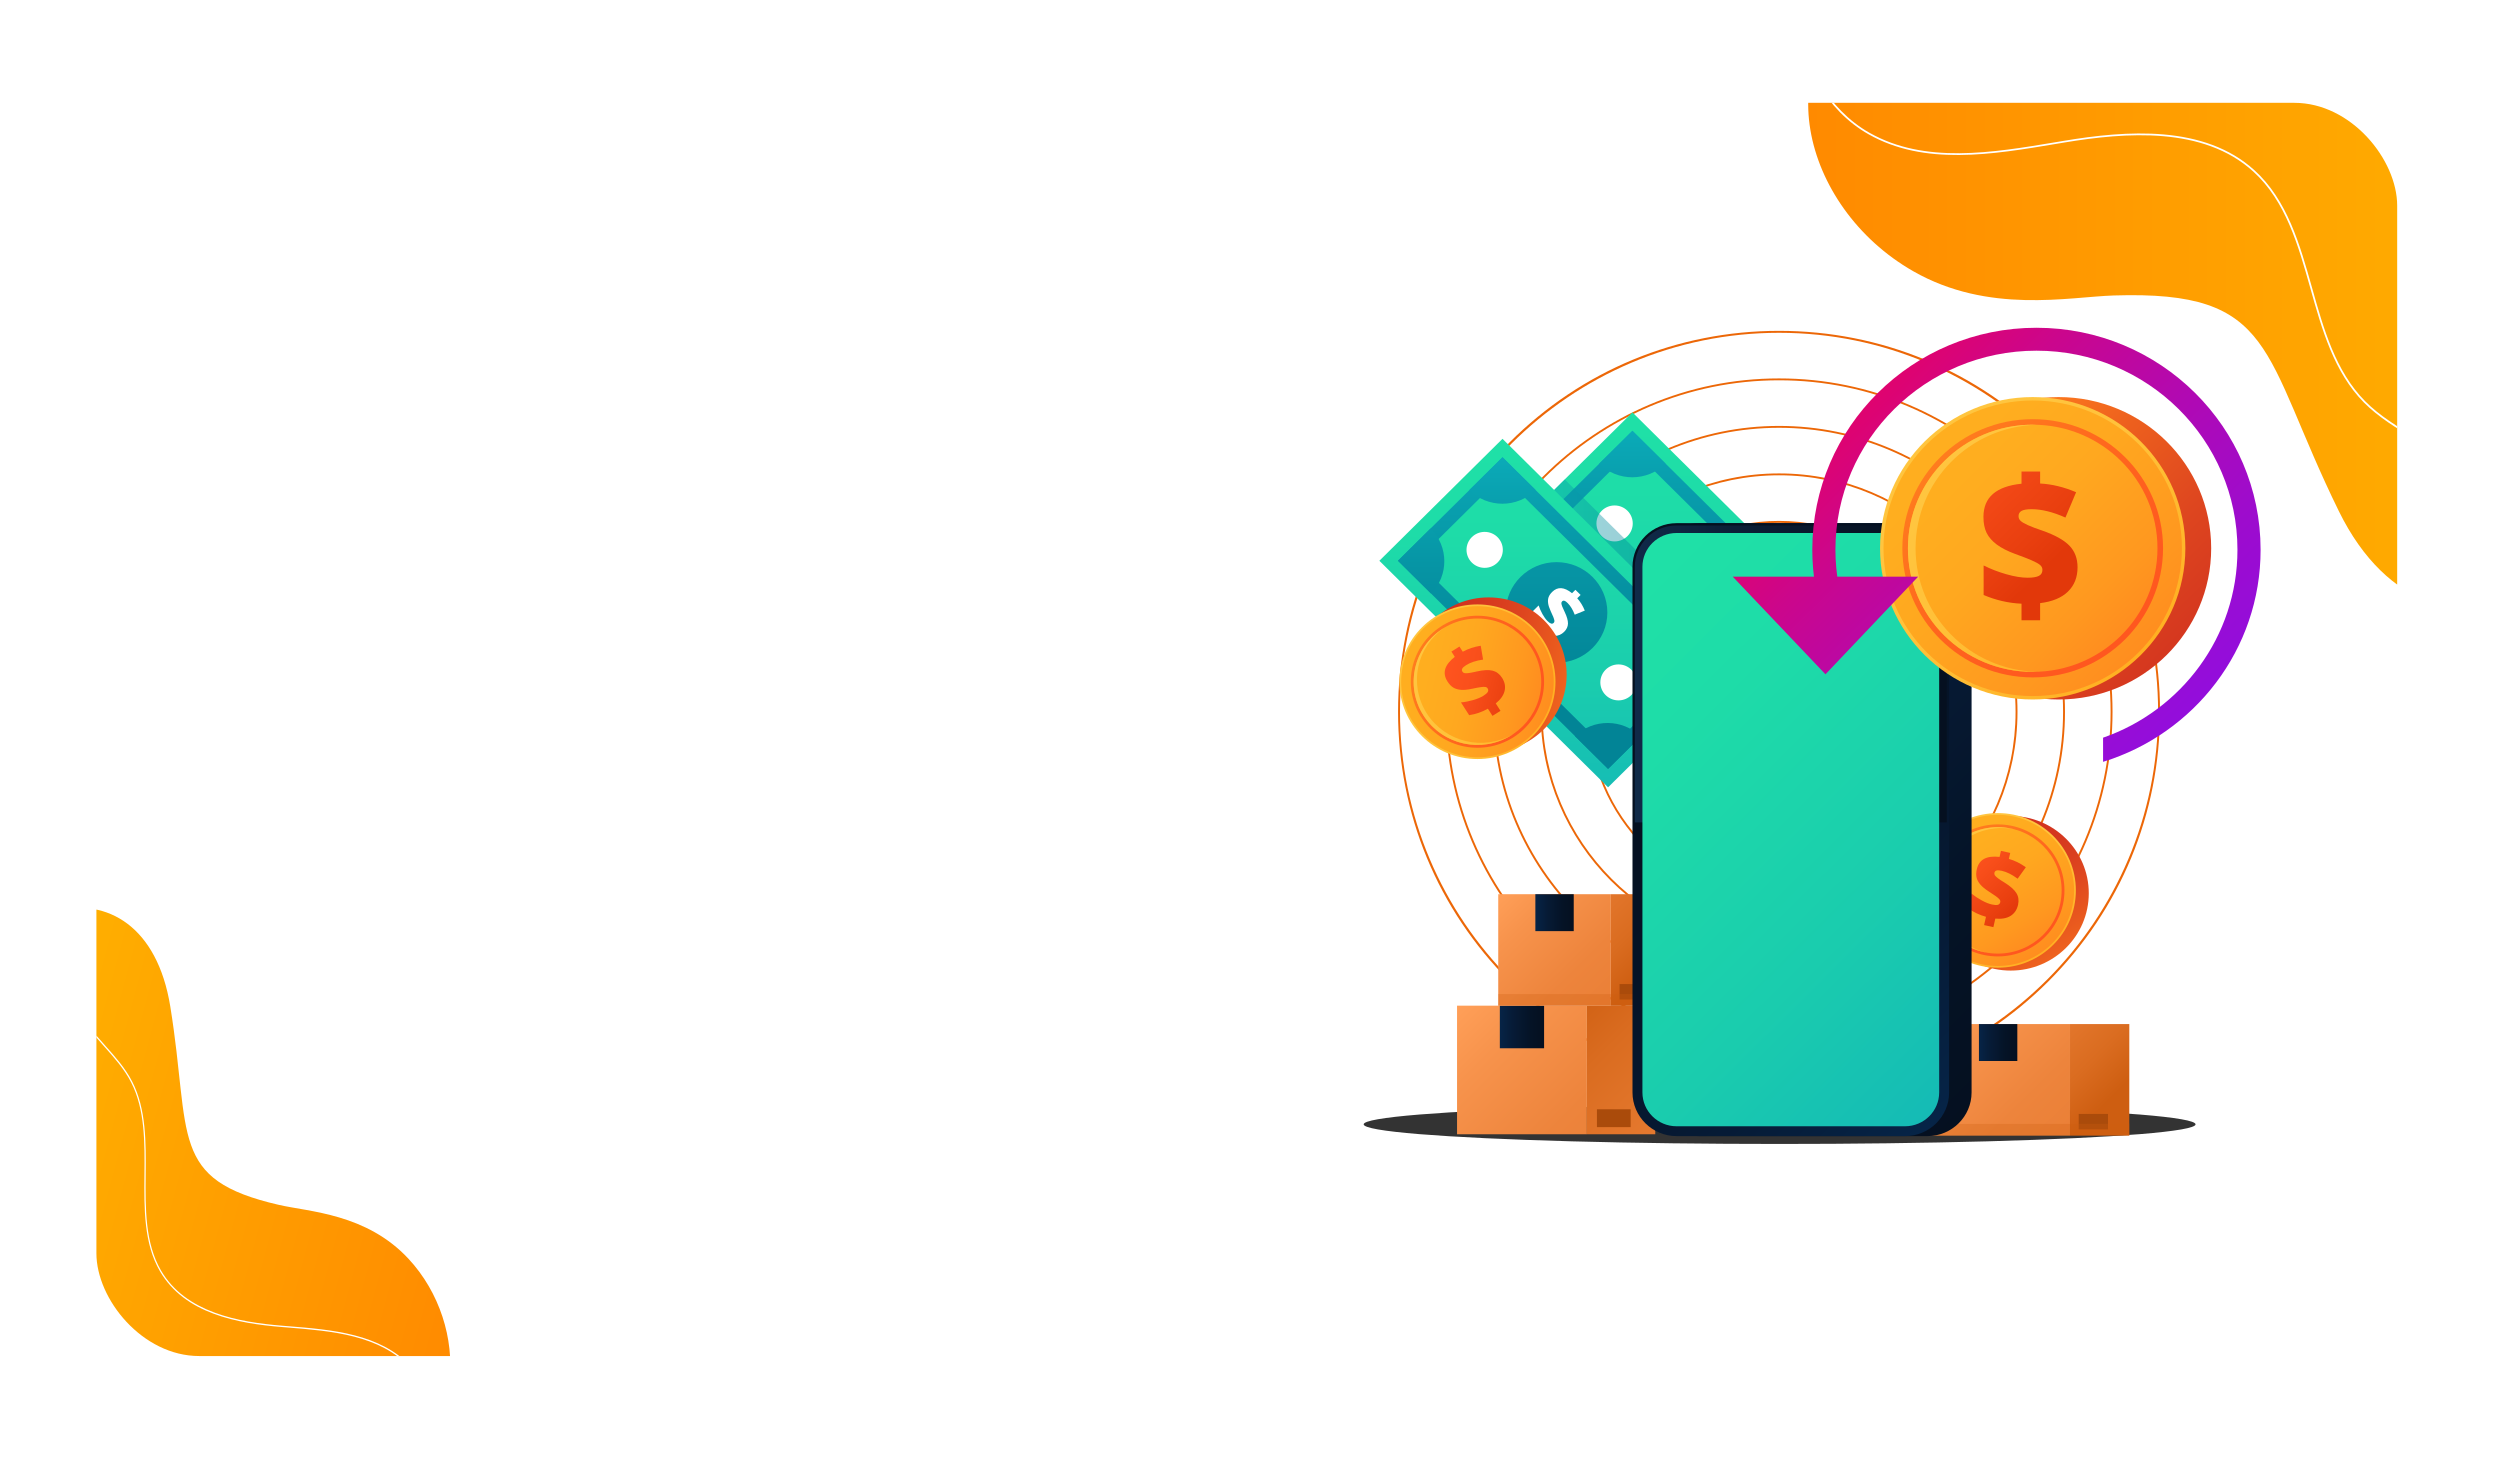 <svg width="389" height="227" viewBox="0 0 389 227" fill="none" xmlns="http://www.w3.org/2000/svg">
    <g filter="url(#filter0_d_761_9123)">
        <g clip-path="url(#clip0_761_9123)">
            <rect x="15" y="12" width="358" height="195" rx="16" fill="white" />
            <path
                d="M363.934 75.553C378.907 106.042 414.184 87.331 411.451 51.743C410.317 36.969 406.283 26.089 416.098 13.342C418.535 10.18 420.643 6.775 422.907 3.484C427.091 -2.599 427.129 -13.71 420.659 -21.762C411.29 -33.416 399.495 -43.027 387.26 -51.638C371.26 -62.895 352.436 -66.197 341.787 -49.073C335.575 -39.085 334.591 -28.969 323.043 -25.779C316.288 -23.913 311.647 -22.493 306.952 -16.491C298.551 -5.745 299.175 -9.72 291.936 -5.632C274.542 4.194 280.093 28.138 297.696 38.201C309.426 44.902 321.866 42.202 328.895 41.976C354.302 41.153 351.785 50.813 363.934 75.553Z"
                fill="url(#paint0_linear_761_9123)" />
            <path
                d="M424.429 113.733C424.348 113.733 424.268 113.733 424.182 113.733C417.556 113.679 410.741 111.447 404.992 107.457C399.243 103.46 394.779 97.856 392.412 91.666C391.525 89.343 390.869 86.863 390.234 84.47C388.959 79.672 387.647 74.708 384.431 70.911C382.064 68.115 378.838 66.178 375.718 64.307C372.954 62.65 370.098 60.934 367.812 58.617C363.171 53.916 361.299 47.279 359.492 40.858C357.615 34.194 355.673 27.299 350.612 22.695C342.852 15.639 330.799 16.58 321.166 18.183L320.042 18.371C309.92 20.07 299.454 21.824 290.752 16.897C284.239 13.213 279.92 5.71 280.001 -1.771C280.082 -9.252 284.562 -16.658 291.15 -20.207L291.279 -19.971C284.777 -16.47 280.351 -9.155 280.275 -1.771C280.195 5.614 284.465 13.025 290.892 16.661C299.513 21.539 309.931 19.791 320.005 18.102L321.129 17.914C330.82 16.295 342.954 15.354 350.795 22.491C355.915 27.143 357.868 34.075 359.755 40.777C361.552 47.166 363.413 53.771 368.006 58.417C370.27 60.709 373.11 62.414 375.858 64.065C378.994 65.947 382.242 67.899 384.635 70.728C387.889 74.568 389.212 79.565 390.492 84.389C391.127 86.777 391.783 89.251 392.66 91.558C397.538 104.337 410.499 113.346 424.176 113.459C430.835 113.518 436.541 111.318 439.849 107.435L440.053 107.607C436.745 111.512 431.055 113.733 424.429 113.733Z"
                fill="white" />
            <path
                d="M26.497 152.61C22.448 127.604 -4.851 134.969 -10.001 161.51C-12.139 172.529 -11.571 181.217 -20.645 188.786C-22.898 190.663 -24.977 192.777 -27.14 194.78C-31.135 198.482 -33.34 206.609 -30.585 213.663C-26.596 223.876 -20.581 233.028 -14.074 241.527C-5.565 252.639 6.396 258.435 16.887 247.811C23.007 241.615 25.651 234.386 34.011 234.124C38.901 233.97 42.289 233.764 46.611 230.213C54.346 223.855 53.148 226.652 58.799 224.959C72.376 220.888 73.355 202.365 63.538 191.84C56.995 184.829 48.133 184.573 43.381 183.476C26.201 179.519 29.782 172.9 26.497 152.61Z"
                fill="url(#paint1_linear_761_9123)" />
            <path
                d="M-6.535 113.804C-6.481 113.819 -6.427 113.833 -6.369 113.848C-1.941 115.077 2.185 117.934 5.253 121.887C8.321 125.844 10.211 130.747 10.582 135.703C10.721 137.563 10.674 139.496 10.63 141.362C10.543 145.102 10.448 148.972 11.857 152.328C12.894 154.8 14.676 156.797 16.398 158.727C17.925 160.435 19.501 162.204 20.578 164.311C22.764 168.585 22.716 173.779 22.667 178.804C22.617 184.019 22.566 189.414 25.052 193.693C28.867 200.251 37.124 201.725 43.891 202.28L44.681 202.344C51.794 202.917 59.148 203.512 64.01 208.68C67.65 212.546 69.071 218.813 67.55 224.275C66.029 229.736 61.575 234.353 56.466 235.769L56.426 235.573C61.468 234.177 65.868 229.617 67.366 224.225C68.869 218.834 67.462 212.643 63.87 208.828C59.052 203.71 51.731 203.12 44.653 202.548L43.863 202.484C37.054 201.93 28.742 200.441 24.89 193.809C22.373 189.485 22.425 184.06 22.475 178.816C22.525 173.816 22.574 168.648 20.409 164.422C19.341 162.338 17.774 160.581 16.257 158.879C14.526 156.938 12.733 154.926 11.685 152.426C10.258 149.031 10.352 145.136 10.441 141.375C10.484 139.513 10.53 137.584 10.395 135.738C9.634 125.508 2.72 116.588 -6.419 114.05C-10.867 112.812 -15.121 113.398 -18.098 115.647L-18.201 115.484C-15.22 113.22 -10.973 112.615 -6.535 113.804Z"
                fill="white" />

            <g filter="url(#filter2_f_761_9123)">
                <ellipse cx="64.721" cy="3.053" rx="64.721" ry="3.053"
                    transform="matrix(1 0 0 -1 212.187 174)" fill="black" fill-opacity="0.8" />
            </g>
            <path
                d="M276.819 166.041C260.971 166.041 246.082 159.879 234.891 148.688C223.7 137.497 217.538 122.608 217.538 106.76C217.538 90.912 223.7 76.022 234.891 64.831C246.082 53.641 260.971 47.479 276.819 47.479C292.667 47.479 307.556 53.641 318.747 64.831C329.938 76.022 336.1 90.912 336.1 106.76C336.1 122.608 329.938 137.497 318.747 148.688C307.556 159.879 292.667 166.041 276.819 166.041ZM276.819 47.784C244.295 47.784 217.838 74.242 217.838 106.766C217.838 139.289 244.295 165.747 276.819 165.747C309.343 165.747 335.8 139.289 335.8 106.766C335.8 74.242 309.343 47.784 276.819 47.784Z"
                fill="#EC6707" />
            <path
                d="M276.819 158.65C248.209 158.65 224.934 135.375 224.934 106.766C224.934 78.156 248.209 54.881 276.819 54.881C305.428 54.881 328.709 78.156 328.709 106.766C328.709 135.375 305.434 158.65 276.819 158.65ZM276.819 55.175C248.371 55.175 225.234 78.318 225.234 106.76C225.234 135.201 248.377 158.344 276.819 158.344C305.261 158.344 328.41 135.201 328.41 106.76C328.41 78.318 305.267 55.175 276.819 55.175Z"
                fill="#EC6707" />
            <path
                d="M276.819 151.259C252.285 151.259 232.325 131.299 232.325 106.766C232.325 82.232 252.285 62.272 276.819 62.272C301.353 62.272 321.313 82.232 321.313 106.766C321.319 131.299 301.359 151.259 276.819 151.259ZM276.819 62.566C252.447 62.566 232.625 82.394 232.625 106.76C232.625 131.131 252.453 150.954 276.819 150.954C301.185 150.954 321.013 131.125 321.013 106.76C321.019 82.394 301.191 62.566 276.819 62.566Z"
                fill="#EC6707" />
            <path
                d="M276.819 143.869C256.361 143.869 239.716 127.223 239.716 106.766C239.716 86.308 256.361 69.663 276.819 69.663C297.276 69.663 313.922 86.308 313.922 106.766C313.922 127.223 297.282 143.869 276.819 143.869ZM276.819 69.956C256.523 69.956 240.015 86.47 240.015 106.76C240.015 127.056 256.529 143.563 276.819 143.563C297.114 143.563 313.622 127.05 313.622 106.76C313.628 86.47 297.114 69.956 276.819 69.956Z"
                fill="#EC6707" />
            <path
                d="M276.819 136.478C260.438 136.478 247.107 123.147 247.107 106.766C247.107 90.384 260.438 77.053 276.819 77.053C293.201 77.053 306.532 90.384 306.532 106.766C306.538 123.147 293.207 136.478 276.819 136.478ZM276.819 77.353C260.599 77.353 247.406 90.546 247.406 106.766C247.406 122.986 260.599 136.178 276.819 136.178C293.039 136.178 306.232 122.986 306.232 106.766C306.238 90.546 293.039 77.353 276.819 77.353Z"
                fill="#EC6707" />
            <g clip-path="url(#clip1_761_9123)">
                <path d="M322.09 155.345H299.746V172.701H322.09V155.345Z"
                    fill="url(#paint2_linear_761_9123)" />
                <path d="M313.895 155.345H307.923V161.091H313.895V155.345Z"
                    fill="url(#paint3_linear_761_9123)" />
                <path d="M322.093 172.701H331.32V155.345H322.093V172.701Z"
                    fill="url(#paint4_linear_761_9123)" />
                <path d="M328.003 169.327H323.447V171.739H328.003V169.327Z" fill="#AA4B0B" />
                <path opacity="0.28"
                    d="M328.003 170.888H323.447H322.093H299.746V172.701H322.093H331.32V170.888H328.003Z"
                    fill="#CC5D11" />
                <path d="M246.919 152.482H226.716V172.494H246.919V152.482Z"
                    fill="url(#paint5_linear_761_9123)" />
                <path d="M240.26 152.482H233.375V159.109H240.26V152.482Z"
                    fill="url(#paint6_linear_761_9123)" />
                <path d="M246.919 172.494H257.559V152.482H246.919V172.494Z"
                    fill="url(#paint7_linear_761_9123)" />
                <path d="M253.732 168.602H248.482V171.38H253.732V168.602Z" fill="#AA4B0B" />
                <path d="M250.647 135.136H233.125V152.492H250.647V135.136Z"
                    fill="url(#paint8_linear_761_9123)" />
                <path d="M244.873 135.136H238.902V140.882H244.873V135.136Z"
                    fill="url(#paint9_linear_761_9123)" />
                <path d="M250.647 152.492H259.877V135.136H250.647V152.492Z"
                    fill="url(#paint10_linear_761_9123)" />
                <path d="M256.56 149.118H252.004V151.53H256.56V149.118Z" fill="#AA4B0B" />
                <path opacity="0.28"
                    d="M256.557 150.68H252.004H250.647H233.125V152.492H250.647H259.878V150.68H256.557Z"
                    fill="#CC5D11" />
                <path
                    d="M289.592 95.416L270.429 114.395L234.842 79.144L254.005 60.165L289.592 95.416Z"
                    fill="url(#paint11_linear_761_9123)" />
                <path
                    d="M254.005 63.032L237.739 79.144L270.432 111.529L286.698 95.416L254.005 63.032ZM270.429 108.663L240.632 79.148L254.005 65.901L283.801 95.416L270.429 108.663Z"
                    fill="url(#paint12_linear_761_9123)" />
                <path
                    d="M259.159 68.141L259.149 68.151C256.303 70.969 251.683 70.973 248.834 68.154L254.002 63.035L259.159 68.141Z"
                    fill="url(#paint13_linear_761_9123)" />
                <path
                    d="M286.695 95.416L281.527 100.535C278.681 97.713 278.685 93.14 281.53 90.321L281.541 90.311L286.695 95.416Z"
                    fill="url(#paint14_linear_761_9123)" />
                <path
                    d="M242.893 84.25L237.739 79.144L242.818 74.113C245.636 76.912 245.663 81.424 242.893 84.25Z"
                    fill="url(#paint15_linear_761_9123)" />
                <path
                    d="M275.507 106.498L270.429 111.529L265.274 106.424C268.13 103.679 272.686 103.707 275.507 106.498Z"
                    fill="url(#paint16_linear_761_9123)" />
                <path
                    d="M251.231 80.245C252.792 80.245 254.056 78.993 254.056 77.447C254.056 75.901 252.792 74.649 251.231 74.649C249.671 74.649 248.406 75.901 248.406 77.447C248.406 78.993 249.671 80.245 251.231 80.245Z"
                    fill="white" />
                <path
                    d="M272.05 100.867C273.61 100.867 274.875 99.615 274.875 98.069C274.875 96.523 273.61 95.271 272.05 95.271C270.489 95.271 269.225 96.523 269.225 98.069C269.225 99.615 270.489 100.867 272.05 100.867Z"
                    fill="white" />
                <path
                    d="M262.408 95.02C266.775 95.02 270.316 91.513 270.316 87.187C270.316 82.861 266.775 79.354 262.408 79.354C258.041 79.354 254.501 82.861 254.501 87.187C254.501 91.513 258.041 95.02 262.408 95.02Z"
                    fill="url(#paint17_linear_761_9123)" />
                <path
                    d="M259.597 89.366C259.057 88.779 258.636 88.112 258.338 87.367L259.624 86.093C259.771 86.54 259.97 86.991 260.22 87.441C260.469 87.892 260.729 88.248 260.992 88.512C261.211 88.729 261.399 88.864 261.557 88.912C261.711 88.959 261.851 88.925 261.974 88.8C262.06 88.715 262.094 88.607 262.08 88.475C262.066 88.342 262.008 88.156 261.912 87.909C261.817 87.665 261.673 87.343 261.488 86.95C261.28 86.503 261.153 86.106 261.102 85.757C261.051 85.409 261.075 85.093 261.17 84.819C261.266 84.541 261.454 84.267 261.731 83.989C262.159 83.566 262.627 83.372 263.14 83.406C263.653 83.44 264.214 83.701 264.82 84.189L265.35 83.664L266.153 84.46L265.63 84.978C266.116 85.517 266.509 86.157 266.807 86.896L265.24 87.533C264.943 86.757 264.577 86.154 264.142 85.724C263.934 85.517 263.766 85.398 263.629 85.365C263.496 85.331 263.38 85.365 263.281 85.459C263.195 85.544 263.154 85.642 263.161 85.757C263.168 85.873 263.209 86.039 263.291 86.255C263.373 86.472 263.503 86.757 263.677 87.109C264.026 87.834 264.197 88.434 264.19 88.908C264.183 89.382 263.985 89.813 263.602 90.192C263.168 90.623 262.679 90.836 262.131 90.829C261.584 90.826 261.016 90.592 260.421 90.135L259.672 90.877L258.869 90.08L259.597 89.366Z"
                    fill="white" />
                <path opacity="0.4"
                    d="M271.024 97.896L262.398 106.441L234.846 79.144L243.471 70.603L271.024 97.896Z"
                    fill="url(#paint18_linear_761_9123)" />
                <path
                    d="M269.375 99.529L250.216 118.508L214.629 83.257L233.789 64.278L269.375 99.529Z"
                    fill="url(#paint19_linear_761_9123)" />
                <path
                    d="M233.789 67.148L217.523 83.257L250.212 115.639L266.478 99.526L233.789 67.148ZM250.216 112.776L220.42 83.261L233.792 70.014L263.588 99.529L250.216 112.776Z"
                    fill="url(#paint20_linear_761_9123)" />
                <path
                    d="M238.946 72.253L238.936 72.263C236.091 75.082 231.47 75.086 228.621 72.267L233.789 67.148L238.946 72.253Z"
                    fill="url(#paint21_linear_761_9123)" />
                <path
                    d="M266.482 99.529L261.314 104.648C258.468 101.826 258.472 97.253 261.317 94.434L261.328 94.424L266.482 99.529Z"
                    fill="url(#paint22_linear_761_9123)" />
                <path
                    d="M222.677 88.366L217.523 83.257L222.602 78.226C225.423 81.025 225.447 85.537 222.677 88.366Z"
                    fill="url(#paint23_linear_761_9123)" />
                <path
                    d="M255.295 110.611L250.216 115.642L245.062 110.537C247.917 107.792 252.473 107.819 255.295 110.611Z"
                    fill="url(#paint24_linear_761_9123)" />
                <path
                    d="M231.015 84.358C232.575 84.358 233.84 83.105 233.84 81.56C233.84 80.014 232.575 78.761 231.015 78.761C229.455 78.761 228.19 80.014 228.19 81.56C228.19 83.105 229.455 84.358 231.015 84.358Z"
                    fill="white" />
                <path
                    d="M251.837 104.98C253.397 104.98 254.662 103.727 254.662 102.182C254.662 100.636 253.397 99.383 251.837 99.383C250.277 99.383 249.012 100.636 249.012 102.182C249.012 103.727 250.277 104.98 251.837 104.98Z"
                    fill="white" />
                <path
                    d="M242.195 99.133C246.563 99.133 250.103 95.626 250.103 91.3C250.103 86.974 246.563 83.467 242.195 83.467C237.828 83.467 234.288 86.974 234.288 91.3C234.288 95.626 237.828 99.133 242.195 99.133Z"
                    fill="url(#paint25_linear_761_9123)" />
                <path
                    d="M239.384 93.478C238.844 92.892 238.423 92.225 238.126 91.48L239.411 90.206C239.559 90.653 239.757 91.104 240.007 91.554C240.256 92.005 240.516 92.361 240.78 92.625C240.998 92.841 241.187 92.977 241.344 93.025C241.498 93.072 241.638 93.038 241.761 92.913C241.847 92.828 241.881 92.72 241.867 92.588C241.853 92.455 241.795 92.269 241.7 92.022C241.604 91.774 241.46 91.456 241.275 91.063C241.067 90.616 240.94 90.219 240.889 89.87C240.838 89.521 240.862 89.206 240.957 88.932C241.053 88.654 241.241 88.38 241.518 88.102C241.946 87.678 242.414 87.485 242.927 87.519C243.44 87.553 244.001 87.814 244.607 88.302L245.137 87.777L245.941 88.573L245.417 89.091C245.903 89.63 246.296 90.27 246.594 91.009L245.027 91.646C244.73 90.87 244.364 90.267 243.929 89.837C243.721 89.63 243.553 89.511 243.416 89.477C243.283 89.444 243.167 89.477 243.068 89.572C242.982 89.657 242.941 89.755 242.948 89.87C242.955 89.986 242.996 90.152 243.078 90.368C243.16 90.585 243.29 90.87 243.464 91.222C243.813 91.947 243.984 92.547 243.977 93.021C243.967 93.495 243.772 93.926 243.389 94.305C242.955 94.735 242.466 94.949 241.918 94.942C241.371 94.939 240.803 94.705 240.208 94.248L239.459 94.99L238.656 94.193L239.384 93.478Z"
                    fill="white" />
                <path
                    d="M312.869 147.024C319.576 147.024 325.014 141.638 325.014 134.994C325.014 128.35 319.576 122.963 312.869 122.963C306.161 122.963 300.724 128.35 300.724 134.994C300.724 141.638 306.161 147.024 312.869 147.024Z"
                    fill="url(#paint26_linear_761_9123)" />
                <path
                    d="M310.861 146.577C317.569 146.577 323.006 141.191 323.006 134.547C323.006 127.902 317.569 122.516 310.861 122.516C304.154 122.516 298.716 127.902 298.716 134.547C298.716 141.191 304.154 146.577 310.861 146.577Z"
                    fill="url(#paint27_linear_761_9123)" />
                <path
                    d="M310.861 146.306C317.418 146.306 322.732 141.041 322.732 134.546C322.732 128.052 317.418 122.787 310.861 122.787C304.305 122.787 298.99 128.052 298.99 134.546C298.99 141.041 304.305 146.306 310.861 146.306Z"
                    fill="url(#paint28_linear_761_9123)" />
                <path
                    d="M310.861 144.819C316.588 144.819 321.231 140.22 321.231 134.547C321.231 128.873 316.588 124.274 310.861 124.274C305.134 124.274 300.491 128.873 300.491 134.547C300.491 140.22 305.134 144.819 310.861 144.819Z"
                    fill="url(#paint29_linear_761_9123)" />
                <path
                    d="M310.861 144.382C316.345 144.382 320.79 139.978 320.79 134.547C320.79 129.115 316.345 124.711 310.861 124.711C305.378 124.711 300.933 129.115 300.933 134.547C300.933 139.978 305.378 144.382 310.861 144.382Z"
                    fill="url(#paint30_linear_761_9123)" />
                <path
                    d="M301.771 132.521C302.951 127.32 308.091 124.017 313.337 125.023C313.238 124.999 313.142 124.976 313.043 124.952C307.694 123.759 302.383 127.09 301.179 132.388C299.975 137.687 303.337 142.948 308.686 144.141C308.785 144.165 308.884 144.182 308.984 144.202C303.806 142.884 300.587 137.721 301.771 132.521Z"
                    fill="url(#paint31_linear_761_9123)" />
                <path
                    d="M309.018 138.653C308.009 138.382 307.082 137.934 306.23 137.321L306.75 135.028C307.229 135.421 307.763 135.776 308.351 136.098C308.943 136.42 309.476 136.637 309.955 136.742C310.348 136.83 310.649 136.847 310.854 136.793C311.06 136.738 311.186 136.603 311.237 136.383C311.272 136.23 311.234 136.088 311.128 135.952C311.019 135.817 310.827 135.648 310.547 135.444C310.266 135.241 309.887 134.987 309.404 134.682C308.864 134.333 308.443 133.984 308.142 133.635C307.841 133.286 307.646 132.924 307.557 132.554C307.468 132.185 307.479 131.751 307.592 131.253C307.763 130.495 308.146 129.956 308.734 129.637C309.322 129.319 310.123 129.221 311.131 129.336L311.347 128.391L312.79 128.713L312.578 129.644C313.491 129.902 314.37 130.335 315.218 130.945L313.943 132.727C313.071 132.077 312.243 131.667 311.463 131.494C311.09 131.413 310.82 131.399 310.649 131.453C310.478 131.511 310.372 131.626 310.331 131.799C310.297 131.951 310.324 132.087 310.41 132.212C310.495 132.334 310.659 132.487 310.902 132.67C311.145 132.853 311.487 133.076 311.928 133.344C312.821 133.899 313.43 134.445 313.755 134.973C314.08 135.502 314.162 136.112 314.008 136.796C313.833 137.568 313.443 138.141 312.838 138.517C312.233 138.89 311.443 139.029 310.471 138.934L310.17 140.265L308.727 139.943L309.018 138.653Z"
                    fill="url(#paint32_linear_761_9123)" />
                <path
                    d="M264.372 172.779C260.589 172.779 257.511 169.73 257.511 165.983V84.199C257.511 80.452 260.589 77.403 264.372 77.403H299.917C303.7 77.403 306.778 80.452 306.778 84.199V165.983C306.778 169.73 303.7 172.779 299.917 172.779H264.372Z"
                    fill="url(#paint33_linear_761_9123)" />
                <path
                    d="M260.876 172.779C257.094 172.779 254.015 169.73 254.015 165.983V84.199C254.015 80.452 257.094 77.403 260.876 77.403H296.422C300.204 77.403 303.282 80.452 303.282 84.199V165.983C303.282 169.73 300.204 172.779 296.422 172.779H260.876Z"
                    fill="url(#paint34_linear_761_9123)" />
                <path
                    d="M302.92 123.963V84.199C302.92 80.649 300.006 77.762 296.422 77.762H260.876C257.292 77.762 254.378 80.649 254.378 84.199V123.963H302.92Z"
                    fill="url(#paint35_linear_761_9123)" />
                <path
                    d="M260.876 171.248C257.945 171.248 255.561 168.886 255.561 165.983V84.199C255.561 81.296 257.945 78.934 260.876 78.934H296.421C299.353 78.934 301.736 81.296 301.736 84.199V165.983C301.736 168.886 299.353 171.248 296.421 171.248H260.876Z"
                    fill="url(#paint36_linear_761_9123)" />
                <path
                    d="M320.308 104.841C333.426 104.841 344.06 94.307 344.06 81.312C344.06 68.318 333.426 57.784 320.308 57.784C307.189 57.784 296.555 68.318 296.555 81.312C296.555 94.307 307.189 104.841 320.308 104.841Z"
                    fill="url(#paint37_linear_761_9123)" />
                <path
                    d="M316.289 104.841C329.407 104.841 340.042 94.307 340.042 81.312C340.042 68.318 329.407 57.784 316.289 57.784C303.171 57.784 292.536 68.318 292.536 81.312C292.536 94.307 303.171 104.841 316.289 104.841Z"
                    fill="url(#paint38_linear_761_9123)" />
                <path
                    d="M316.289 104.31C329.111 104.31 339.505 94.013 339.505 81.313C339.505 68.612 329.111 58.316 316.289 58.316C303.467 58.316 293.073 68.612 293.073 81.313C293.073 94.013 303.467 104.31 316.289 104.31Z"
                    fill="url(#paint39_linear_761_9123)" />
                <path
                    d="M316.289 101.403C327.49 101.403 336.57 92.408 336.57 81.312C336.57 70.217 327.49 61.222 316.289 61.222C305.088 61.222 296.008 70.217 296.008 81.312C296.008 92.408 305.088 101.403 316.289 101.403Z"
                    fill="url(#paint40_linear_761_9123)" />
                <path
                    d="M316.289 100.542C327.01 100.542 335.702 91.933 335.702 81.313C335.702 70.692 327.01 62.083 316.289 62.083C305.568 62.083 296.876 70.692 296.876 81.313C296.876 91.933 305.568 100.542 316.289 100.542Z"
                    fill="url(#paint41_linear_761_9123)" />
                <path
                    d="M298.063 81.313C298.063 70.888 306.436 62.405 316.881 62.093C316.682 62.086 316.484 62.083 316.286 62.083C305.563 62.083 296.873 70.692 296.873 81.313C296.873 91.934 305.563 100.542 316.286 100.542C316.484 100.542 316.682 100.539 316.881 100.532C306.436 100.22 298.063 91.737 298.063 81.313Z"
                    fill="url(#paint42_linear_761_9123)" />
                <path
                    d="M314.548 89.935C312.51 89.843 310.543 89.389 308.652 88.58V83.986C309.733 84.531 310.906 84.985 312.171 85.347C313.437 85.713 314.552 85.893 315.509 85.893C316.299 85.893 316.881 85.798 317.25 85.608C317.619 85.419 317.801 85.104 317.801 84.66C317.801 84.355 317.667 84.097 317.404 83.884C317.137 83.671 316.696 83.433 316.077 83.166C315.458 82.898 314.62 82.576 313.57 82.197C312.387 81.763 311.432 81.275 310.707 80.737C309.982 80.198 309.452 79.591 309.12 78.924C308.789 78.257 308.624 77.423 308.624 76.427C308.624 74.906 309.117 73.713 310.105 72.856C311.094 71.999 312.575 71.467 314.548 71.264V69.367H317.442V71.234C319.295 71.335 321.163 71.786 323.044 72.589L321.382 76.532C319.436 75.665 317.678 75.231 316.115 75.231C315.369 75.231 314.846 75.323 314.541 75.502C314.237 75.682 314.086 75.946 314.086 76.298C314.086 76.603 314.196 76.854 314.415 77.054C314.634 77.254 315.013 77.474 315.554 77.718C316.094 77.962 316.843 78.246 317.804 78.568C319.75 79.253 321.149 80.028 321.994 80.899C322.842 81.77 323.266 82.895 323.266 84.27C323.266 85.818 322.77 87.079 321.778 88.048C320.786 89.017 319.34 89.616 317.442 89.847V92.516H314.548V89.935Z"
                    fill="url(#paint43_linear_761_9123)" />
                <path
                    d="M316.87 47C297.608 47 281.992 62.469 281.992 81.55C281.992 83.46 282.156 85.331 282.457 87.157H286.11C285.775 85.337 285.593 83.464 285.593 81.55C285.593 64.438 299.599 50.567 316.87 50.567C334.142 50.567 348.147 64.441 348.147 81.55C348.147 95.061 339.416 106.549 327.237 110.784V114.541C341.437 110.167 351.749 97.053 351.749 81.55C351.749 62.469 336.133 47 316.87 47Z"
                    fill="url(#paint44_linear_761_9123)" />
                <path
                    d="M284.041 100.922L269.611 85.727H298.467L284.041 100.922L269.611 85.727H298.467L284.041 100.922Z"
                    fill="url(#paint45_linear_761_9123)" />
                <path
                    d="M231.627 113.016C238.335 113.016 243.772 107.63 243.772 100.986C243.772 94.342 238.335 88.956 231.627 88.956C224.92 88.956 219.482 94.342 219.482 100.986C219.482 107.63 224.92 113.016 231.627 113.016Z"
                    fill="url(#paint46_linear_761_9123)" />
                <path
                    d="M229.89 114.107C236.597 114.107 242.035 108.721 242.035 102.077C242.035 95.433 236.597 90.046 229.89 90.046C223.182 90.046 217.745 95.433 217.745 102.077C217.745 108.721 223.182 114.107 229.89 114.107Z"
                    fill="url(#paint47_linear_761_9123)" />
                <path
                    d="M229.89 113.836C236.446 113.836 241.761 108.571 241.761 102.077C241.761 95.582 236.446 90.318 229.89 90.318C223.334 90.318 218.019 95.582 218.019 102.077C218.019 108.571 223.334 113.836 229.89 113.836Z"
                    fill="url(#paint48_linear_761_9123)" />
                <path
                    d="M229.89 112.349C235.617 112.349 240.26 107.75 240.26 102.077C240.26 96.404 235.617 91.805 229.89 91.805C224.163 91.805 219.52 96.404 219.52 102.077C219.52 107.75 224.163 112.349 229.89 112.349Z"
                    fill="url(#paint49_linear_761_9123)" />
                <path
                    d="M229.89 111.912C235.373 111.912 239.818 107.509 239.818 102.077C239.818 96.645 235.373 92.242 229.89 92.242C224.406 92.242 219.961 96.645 219.961 102.077C219.961 107.509 224.406 111.912 229.89 111.912Z"
                    fill="url(#paint50_linear_761_9123)" />
                <path
                    d="M222.013 107.013C219.137 102.507 220.413 96.575 224.842 93.611C224.756 93.661 224.667 93.712 224.582 93.766C219.948 96.67 218.569 102.744 221.5 107.335C224.431 111.926 230.564 113.291 235.198 110.387C235.283 110.333 235.369 110.279 235.451 110.221C230.851 112.915 224.893 111.516 222.013 107.013Z"
                    fill="url(#paint51_linear_761_9123)" />
                <path
                    d="M231.518 106.271C230.612 106.783 229.637 107.122 228.597 107.281L227.328 105.295C227.944 105.238 228.577 105.116 229.226 104.93C229.873 104.743 230.406 104.52 230.82 104.262C231.162 104.049 231.388 103.849 231.494 103.669C231.6 103.486 231.593 103.3 231.47 103.11C231.384 102.978 231.258 102.904 231.083 102.883C230.909 102.863 230.653 102.88 230.311 102.931C229.969 102.981 229.517 103.07 228.96 103.192C228.33 103.324 227.783 103.374 227.318 103.337C226.856 103.3 226.459 103.181 226.131 102.985C225.803 102.785 225.502 102.47 225.228 102.04C224.808 101.382 224.691 100.735 224.883 100.095C225.071 99.458 225.567 98.828 226.364 98.205L225.84 97.385L227.089 96.602L227.605 97.408C228.433 96.951 229.367 96.639 230.399 96.477L230.769 98.631C229.688 98.784 228.809 99.072 228.132 99.495C227.81 99.699 227.609 99.878 227.527 100.037C227.444 100.197 227.455 100.352 227.55 100.505C227.636 100.637 227.752 100.715 227.899 100.742C228.05 100.769 228.272 100.762 228.573 100.722C228.874 100.681 229.278 100.6 229.78 100.481C230.81 100.247 231.627 100.207 232.236 100.352C232.841 100.498 233.337 100.871 233.717 101.464C234.144 102.135 234.278 102.812 234.117 103.5C233.956 104.188 233.498 104.838 232.739 105.451L233.478 106.607L232.229 107.389L231.518 106.271Z"
                    fill="url(#paint52_linear_761_9123)" />
            </g>
        </g>
    </g>
    <defs>
        <filter id="filter0_d_761_9123" x="-1" y="0" width="390" height="227"
            filterUnits="userSpaceOnUse" color-interpolation-filters="sRGB">
            <feFlood flood-opacity="0" result="BackgroundImageFix" />
            <feColorMatrix in="SourceAlpha" type="matrix"
                values="0 0 0 0 0 0 0 0 0 0 0 0 0 0 0 0 0 0 127 0" result="hardAlpha" />
            <feOffset dy="4" />
            <feGaussianBlur stdDeviation="8" />
            <feComposite in2="hardAlpha" operator="out" />
            <feColorMatrix type="matrix"
                values="0 0 0 0 0.129 0 0 0 0 0.129 0 0 0 0 0.129 0 0 0 0.08 0" />
            <feBlend mode="normal" in2="BackgroundImageFix" result="effect1_dropShadow_761_9123" />
            <feBlend mode="normal" in="SourceGraphic" in2="effect1_dropShadow_761_9123"
                result="shape" />
        </filter>
        <filter id="filter1_d_761_9123" x="31" y="119" width="179" height="68"
            filterUnits="userSpaceOnUse" color-interpolation-filters="sRGB">
            <feFlood flood-opacity="0" result="BackgroundImageFix" />
            <feColorMatrix in="SourceAlpha" type="matrix"
                values="0 0 0 0 0 0 0 0 0 0 0 0 0 0 0 0 0 0 127 0" result="hardAlpha" />
            <feMorphology radius="4" operator="dilate" in="SourceAlpha"
                result="effect1_dropShadow_761_9123" />
            <feOffset dy="4" />
            <feGaussianBlur stdDeviation="4" />
            <feComposite in2="hardAlpha" operator="out" />
            <feColorMatrix type="matrix"
                values="0 0 0 0 1 0 0 0 0 0.729 0 0 0 0 0 0 0 0 0.24 0" />
            <feBlend mode="normal" in2="BackgroundImageFix" result="effect1_dropShadow_761_9123" />
            <feBlend mode="normal" in="SourceGraphic" in2="effect1_dropShadow_761_9123"
                result="shape" />
        </filter>
        <filter id="filter2_f_761_9123" x="202.187" y="157.894" width="149.442" height="26.106"
            filterUnits="userSpaceOnUse" color-interpolation-filters="sRGB">
            <feFlood flood-opacity="0" result="BackgroundImageFix" />
            <feBlend mode="normal" in="SourceGraphic" in2="BackgroundImageFix" result="shape" />
            <feGaussianBlur stdDeviation="5" result="effect1_foregroundBlur_761_9123" />
        </filter>
        <linearGradient id="paint0_linear_761_9123" x1="281.352" y1="14.936" x2="425.822"
            y2="14.936" gradientUnits="userSpaceOnUse">
            <stop stop-color="#FF8A00" />
            <stop offset="1" stop-color="#FFBC00" />
        </linearGradient>
        <linearGradient id="paint1_linear_761_9123" x1="69.922" y1="211.803" x2="-26.846"
            y2="185.874" gradientUnits="userSpaceOnUse">
            <stop stop-color="#FF8A00" />
            <stop offset="1" stop-color="#FFBC00" />
        </linearGradient>
        <linearGradient id="paint2_linear_761_9123" x1="301.055" y1="154.251" x2="321.21"
            y2="174.597" gradientUnits="userSpaceOnUse">
            <stop stop-color="#FF9F58" />
            <stop offset="0.24" stop-color="#F7934C" />
            <stop offset="0.668" stop-color="#ED843C" />
            <stop offset="1" stop-color="#EA7F36" />
        </linearGradient>
        <linearGradient id="paint3_linear_761_9123" x1="307.922" y1="158.217" x2="313.893"
            y2="158.217" gradientUnits="userSpaceOnUse">
            <stop stop-color="#062447" />
            <stop offset="0.302" stop-color="#061B36" />
            <stop offset="0.695" stop-color="#051326" />
            <stop offset="1" stop-color="#051020" />
        </linearGradient>
        <linearGradient id="paint4_linear_761_9123" x1="329.028" y1="166.322" x2="313.34"
            y2="150.485" gradientUnits="userSpaceOnUse">
            <stop stop-color="#CE5E11" />
            <stop offset="0.279" stop-color="#DA6C20" />
            <stop offset="0.685" stop-color="#E67A30" />
            <stop offset="1" stop-color="#EA7F36" />
        </linearGradient>
        <linearGradient id="paint5_linear_761_9123" x1="226.934" y1="152.699" x2="252.132"
            y2="178.136" gradientUnits="userSpaceOnUse">
            <stop stop-color="#FF9F58" />
            <stop offset="0.24" stop-color="#F7934C" />
            <stop offset="0.668" stop-color="#ED843C" />
            <stop offset="1" stop-color="#EA7F36" />
        </linearGradient>
        <linearGradient id="paint6_linear_761_9123" x1="233.375" y1="155.795" x2="240.259"
            y2="155.795" gradientUnits="userSpaceOnUse">
            <stop stop-color="#062447" />
            <stop offset="0.302" stop-color="#061B36" />
            <stop offset="0.695" stop-color="#051326" />
            <stop offset="1" stop-color="#051020" />
        </linearGradient>
        <linearGradient id="paint7_linear_761_9123" x1="242.045" y1="152.392" x2="268.885"
            y2="179.487" gradientUnits="userSpaceOnUse">
            <stop stop-color="#CE5E11" />
            <stop offset="0.279" stop-color="#DA6C20" />
            <stop offset="0.685" stop-color="#E67A30" />
            <stop offset="1" stop-color="#EA7F36" />
        </linearGradient>
        <linearGradient id="paint8_linear_761_9123" x1="233.215" y1="135.224" x2="250.932"
            y2="153.11" gradientUnits="userSpaceOnUse">
            <stop stop-color="#FF9F58" />
            <stop offset="0.24" stop-color="#F7934C" />
            <stop offset="0.668" stop-color="#ED843C" />
            <stop offset="1" stop-color="#EA7F36" />
        </linearGradient>
        <linearGradient id="paint9_linear_761_9123" x1="238.901" y1="138.008" x2="244.872"
            y2="138.008" gradientUnits="userSpaceOnUse">
            <stop stop-color="#062447" />
            <stop offset="0.302" stop-color="#061B36" />
            <stop offset="0.695" stop-color="#051326" />
            <stop offset="1" stop-color="#051020" />
        </linearGradient>
        <linearGradient id="paint10_linear_761_9123" x1="257.584" y1="146.113" x2="241.896"
            y2="130.276" gradientUnits="userSpaceOnUse">
            <stop stop-color="#CE5E11" />
            <stop offset="0.279" stop-color="#DA6C20" />
            <stop offset="0.685" stop-color="#E67A30" />
            <stop offset="1" stop-color="#EA7F36" />
        </linearGradient>
        <linearGradient id="paint11_linear_761_9123" x1="262.217" y1="128.906" x2="262.217"
            y2="56.224" gradientUnits="userSpaceOnUse">
            <stop stop-color="#11AEBA" />
            <stop offset="0.045" stop-color="#12B2B9" />
            <stop offset="0.414" stop-color="#1ACCAE" />
            <stop offset="0.745" stop-color="#1EDCA8" />
            <stop offset="1" stop-color="#20E2A6" />
        </linearGradient>
        <linearGradient id="paint12_linear_761_9123" x1="262.217" y1="55.837" x2="262.217"
            y2="130.985" gradientUnits="userSpaceOnUse">
            <stop stop-color="#0CAFBC" />
            <stop offset="0.332" stop-color="#0694A4" />
            <stop offset="0.582" stop-color="#028496" />
            <stop offset="1" stop-color="#028496" />
        </linearGradient>
        <linearGradient id="paint13_linear_761_9123" x1="253.998" y1="59.933" x2="253.998"
            y2="113.748" gradientUnits="userSpaceOnUse">
            <stop stop-color="#0CAFBC" />
            <stop offset="0.332" stop-color="#0694A4" />
            <stop offset="0.582" stop-color="#028496" />
            <stop offset="1" stop-color="#028496" />
        </linearGradient>
        <linearGradient id="paint14_linear_761_9123" x1="283.045" y1="63.509" x2="283.045"
            y2="124.091" gradientUnits="userSpaceOnUse">
            <stop stop-color="#0CAFBC" />
            <stop offset="0.332" stop-color="#0694A4" />
            <stop offset="0.582" stop-color="#028496" />
            <stop offset="1" stop-color="#028496" />
        </linearGradient>
        <linearGradient id="paint15_linear_761_9123" x1="241.345" y1="60.421" x2="241.345"
            y2="120.784" gradientUnits="userSpaceOnUse">
            <stop stop-color="#0CAFBC" />
            <stop offset="0.332" stop-color="#0694A4" />
            <stop offset="0.582" stop-color="#028496" />
            <stop offset="1" stop-color="#028496" />
        </linearGradient>
        <linearGradient id="paint16_linear_761_9123" x1="270.393" y1="69.745" x2="270.393"
            y2="123.367" gradientUnits="userSpaceOnUse">
            <stop stop-color="#0CAFBC" />
            <stop offset="0.332" stop-color="#0694A4" />
            <stop offset="0.582" stop-color="#028496" />
            <stop offset="1" stop-color="#028496" />
        </linearGradient>
        <linearGradient id="paint17_linear_761_9123" x1="262.409" y1="57.263" x2="262.409"
            y2="128.994" gradientUnits="userSpaceOnUse">
            <stop stop-color="#0CAFBC" />
            <stop offset="0.332" stop-color="#0694A4" />
            <stop offset="0.582" stop-color="#028496" />
            <stop offset="1" stop-color="#028496" />
        </linearGradient>
        <linearGradient id="paint18_linear_761_9123" x1="234.844" y1="88.521" x2="271.025"
            y2="88.521" gradientUnits="userSpaceOnUse">
            <stop stop-color="#0CAFBC" />
            <stop offset="0.332" stop-color="#0694A4" />
            <stop offset="0.582" stop-color="#028496" />
            <stop offset="1" stop-color="#028496" />
        </linearGradient>
        <linearGradient id="paint19_linear_761_9123" x1="242.003" y1="133.019" x2="242.003"
            y2="60.337" gradientUnits="userSpaceOnUse">
            <stop stop-color="#11AEBA" />
            <stop offset="0.045" stop-color="#12B2B9" />
            <stop offset="0.414" stop-color="#1ACCAE" />
            <stop offset="0.745" stop-color="#1EDCA8" />
            <stop offset="1" stop-color="#20E2A6" />
        </linearGradient>
        <linearGradient id="paint20_linear_761_9123" x1="242.003" y1="59.95" x2="242.003"
            y2="135.098" gradientUnits="userSpaceOnUse">
            <stop stop-color="#0CAFBC" />
            <stop offset="0.332" stop-color="#0694A4" />
            <stop offset="0.582" stop-color="#028496" />
            <stop offset="1" stop-color="#028496" />
        </linearGradient>
        <linearGradient id="paint21_linear_761_9123" x1="233.784" y1="64.046" x2="233.784"
            y2="117.861" gradientUnits="userSpaceOnUse">
            <stop stop-color="#0CAFBC" />
            <stop offset="0.332" stop-color="#0694A4" />
            <stop offset="0.582" stop-color="#028496" />
            <stop offset="1" stop-color="#028496" />
        </linearGradient>
        <linearGradient id="paint22_linear_761_9123" x1="262.831" y1="67.622" x2="262.831"
            y2="128.204" gradientUnits="userSpaceOnUse">
            <stop stop-color="#0CAFBC" />
            <stop offset="0.332" stop-color="#0694A4" />
            <stop offset="0.582" stop-color="#028496" />
            <stop offset="1" stop-color="#028496" />
        </linearGradient>
        <linearGradient id="paint23_linear_761_9123" x1="221.131" y1="64.534" x2="221.131"
            y2="124.897" gradientUnits="userSpaceOnUse">
            <stop stop-color="#0CAFBC" />
            <stop offset="0.332" stop-color="#0694A4" />
            <stop offset="0.582" stop-color="#028496" />
            <stop offset="1" stop-color="#028496" />
        </linearGradient>
        <linearGradient id="paint24_linear_761_9123" x1="250.178" y1="73.858" x2="250.178"
            y2="127.48" gradientUnits="userSpaceOnUse">
            <stop stop-color="#0CAFBC" />
            <stop offset="0.332" stop-color="#0694A4" />
            <stop offset="0.582" stop-color="#028496" />
            <stop offset="1" stop-color="#028496" />
        </linearGradient>
        <linearGradient id="paint25_linear_761_9123" x1="242.195" y1="61.376" x2="242.195"
            y2="133.107" gradientUnits="userSpaceOnUse">
            <stop stop-color="#0CAFBC" />
            <stop offset="0.332" stop-color="#0694A4" />
            <stop offset="0.582" stop-color="#028496" />
            <stop offset="1" stop-color="#028496" />
        </linearGradient>
        <linearGradient id="paint26_linear_761_9123" x1="322.901" y1="150.699" x2="307.757"
            y2="126.54" gradientUnits="userSpaceOnUse">
            <stop stop-color="#FF7E1E" />
            <stop offset="0.256" stop-color="#ED601E" />
            <stop offset="0.544" stop-color="#DE461F" />
            <stop offset="0.801" stop-color="#D4361F" />
            <stop offset="1" stop-color="#D1301F" />
        </linearGradient>
        <linearGradient id="paint27_linear_761_9123" x1="317.91" y1="145.579" x2="306.742"
            y2="127.762" gradientUnits="userSpaceOnUse">
            <stop stop-color="#FFAE1F" />
            <stop offset="0.198" stop-color="#FFB529" />
            <stop offset="0.654" stop-color="#FFC139" />
            <stop offset="1" stop-color="#FFC53F" />
        </linearGradient>
        <linearGradient id="paint28_linear_761_9123" x1="320.669" y1="149.899" x2="305.867"
            y2="126.284" gradientUnits="userSpaceOnUse">
            <stop stop-color="#FF7E1E" />
            <stop offset="0.385" stop-color="#FF981F" />
            <stop offset="0.732" stop-color="#FFA81F" />
            <stop offset="1" stop-color="#FFAE1F" />
        </linearGradient>
        <linearGradient id="paint29_linear_761_9123" x1="304.971" y1="125.325" x2="317.773"
            y2="145.748" gradientUnits="userSpaceOnUse">
            <stop stop-color="#FF7E1E" />
            <stop offset="0.333" stop-color="#FF6A1E" />
            <stop offset="0.709" stop-color="#FF5A1F" />
            <stop offset="1" stop-color="#FF541F" />
        </linearGradient>
        <linearGradient id="paint30_linear_761_9123" x1="319.062" y1="147.383" x2="306.685"
            y2="127.638" gradientUnits="userSpaceOnUse">
            <stop stop-color="#FF7E1E" />
            <stop offset="0.385" stop-color="#FF981F" />
            <stop offset="0.732" stop-color="#FFA81F" />
            <stop offset="1" stop-color="#FFAE1F" />
        </linearGradient>
        <linearGradient id="paint31_linear_761_9123" x1="316.088" y1="145.225" x2="305.392"
            y2="128.162" gradientUnits="userSpaceOnUse">
            <stop stop-color="#FFAE1F" />
            <stop offset="0.198" stop-color="#FFB529" />
            <stop offset="0.654" stop-color="#FFC139" />
            <stop offset="1" stop-color="#FFC53F" />
        </linearGradient>
        <linearGradient id="paint32_linear_761_9123" x1="314.144" y1="137.598" x2="304.493"
            y2="127.855" gradientUnits="userSpaceOnUse">
            <stop stop-color="#E2380A" />
            <stop offset="0.162" stop-color="#E93F0F" />
            <stop offset="0.634" stop-color="#F94F1B" />
            <stop offset="1" stop-color="#FF541F" />
        </linearGradient>
        <linearGradient id="paint33_linear_761_9123" x1="259.735" y1="102.894" x2="316.429"
            y2="160.127" gradientUnits="userSpaceOnUse">
            <stop stop-color="#062447" />
            <stop offset="0.302" stop-color="#061B36" />
            <stop offset="0.695" stop-color="#051326" />
            <stop offset="1" stop-color="#051020" />
        </linearGradient>
        <linearGradient id="paint34_linear_761_9123" x1="312.651" y1="158.772" x2="262.552"
            y2="108.196" gradientUnits="userSpaceOnUse">
            <stop stop-color="#062447" />
            <stop offset="0.302" stop-color="#061B36" />
            <stop offset="0.695" stop-color="#051326" />
            <stop offset="1" stop-color="#051020" />
        </linearGradient>
        <linearGradient id="paint35_linear_761_9123" x1="254.38" y1="100.863" x2="302.921"
            y2="100.863" gradientUnits="userSpaceOnUse">
            <stop stop-color="#102A49" />
            <stop offset="0.323" stop-color="#0B1E36" />
            <stop offset="0.704" stop-color="#071426" />
            <stop offset="1" stop-color="#051020" />
        </linearGradient>
        <linearGradient id="paint36_linear_761_9123" x1="326.931" y1="172.917" x2="240.965"
            y2="86.134" gradientUnits="userSpaceOnUse">
            <stop stop-color="#11AEBA" />
            <stop offset="0.045" stop-color="#12B2B9" />
            <stop offset="0.414" stop-color="#1ACCAE" />
            <stop offset="0.745" stop-color="#1EDCA8" />
            <stop offset="1" stop-color="#20E2A6" />
        </linearGradient>
        <linearGradient id="paint37_linear_761_9123" x1="305.503" y1="66.648" x2="345.598"
            y2="107.124" gradientUnits="userSpaceOnUse">
            <stop stop-color="#FF7E1E" />
            <stop offset="0.256" stop-color="#ED601E" />
            <stop offset="0.544" stop-color="#DE461F" />
            <stop offset="0.801" stop-color="#D4361F" />
            <stop offset="1" stop-color="#D1301F" />
        </linearGradient>
        <linearGradient id="paint38_linear_761_9123" x1="334.513" y1="99.366" x2="305.516"
            y2="70.094" gradientUnits="userSpaceOnUse">
            <stop stop-color="#FFAE1F" />
            <stop offset="0.198" stop-color="#FFB529" />
            <stop offset="0.654" stop-color="#FFC139" />
            <stop offset="1" stop-color="#FFC53F" />
        </linearGradient>
        <linearGradient id="paint39_linear_761_9123" x1="341.648" y1="106.434" x2="303.216"
            y2="67.636" gradientUnits="userSpaceOnUse">
            <stop stop-color="#FF7E1E" />
            <stop offset="0.385" stop-color="#FF981F" />
            <stop offset="0.732" stop-color="#FFA81F" />
            <stop offset="1" stop-color="#FFAE1F" />
        </linearGradient>
        <linearGradient id="paint40_linear_761_9123" x1="301.055" y1="66.224" x2="334.292"
            y2="99.777" gradientUnits="userSpaceOnUse">
            <stop stop-color="#FF7E1E" />
            <stop offset="0.333" stop-color="#FF6A1E" />
            <stop offset="0.709" stop-color="#FF5A1F" />
            <stop offset="1" stop-color="#FF541F" />
        </linearGradient>
        <linearGradient id="paint41_linear_761_9123" x1="337.492" y1="102.317" x2="305.358"
            y2="69.877" gradientUnits="userSpaceOnUse">
            <stop stop-color="#FF7E1E" />
            <stop offset="0.385" stop-color="#FF981F" />
            <stop offset="0.732" stop-color="#FFA81F" />
            <stop offset="1" stop-color="#FFAE1F" />
        </linearGradient>
        <linearGradient id="paint42_linear_761_9123" x1="330.884" y1="99.465" x2="303.114"
            y2="71.431" gradientUnits="userSpaceOnUse">
            <stop stop-color="#FFAE1F" />
            <stop offset="0.198" stop-color="#FFB529" />
            <stop offset="0.654" stop-color="#FFC139" />
            <stop offset="1" stop-color="#FFC53F" />
        </linearGradient>
        <linearGradient id="paint43_linear_761_9123" x1="319.062" y1="83.771" x2="296.795"
            y2="61.292" gradientUnits="userSpaceOnUse">
            <stop stop-color="#E2380A" />
            <stop offset="0.162" stop-color="#E93F0F" />
            <stop offset="0.634" stop-color="#F94F1B" />
            <stop offset="1" stop-color="#FF541F" />
        </linearGradient>
        <linearGradient id="paint44_linear_761_9123" x1="284.444" y1="44.848" x2="352.669"
            y2="113.722" gradientUnits="userSpaceOnUse">
            <stop stop-color="#F6004F" />
            <stop offset="0.061" stop-color="#EC015D" />
            <stop offset="0.283" stop-color="#CB068C" />
            <stop offset="0.495" stop-color="#B109B2" />
            <stop offset="0.691" stop-color="#9E0CCC" />
            <stop offset="0.865" stop-color="#930DDC" />
            <stop offset="1" stop-color="#8F0EE2" />
        </linearGradient>
        <linearGradient id="paint45_linear_761_9123" x1="263.38" y1="65.713" x2="331.606"
            y2="134.588" gradientUnits="userSpaceOnUse">
            <stop stop-color="#F6004F" />
            <stop offset="0.061" stop-color="#EC015D" />
            <stop offset="0.283" stop-color="#CB068C" />
            <stop offset="0.495" stop-color="#B109B2" />
            <stop offset="0.691" stop-color="#9E0CCC" />
            <stop offset="0.865" stop-color="#930DDC" />
            <stop offset="1" stop-color="#8F0EE2" />
        </linearGradient>
        <linearGradient id="paint46_linear_761_9123" x1="249.934" y1="105.065" x2="221.952"
            y2="98.712" gradientUnits="userSpaceOnUse">
            <stop stop-color="#FF7E1E" />
            <stop offset="0.256" stop-color="#ED601E" />
            <stop offset="0.544" stop-color="#DE461F" />
            <stop offset="0.801" stop-color="#D4361F" />
            <stop offset="1" stop-color="#D1301F" />
        </linearGradient>
        <linearGradient id="paint47_linear_761_9123" x1="242.75" y1="104.94" x2="222.113"
            y2="100.255" gradientUnits="userSpaceOnUse">
            <stop stop-color="#FFAE1F" />
            <stop offset="0.198" stop-color="#FFB529" />
            <stop offset="0.654" stop-color="#FFC139" />
            <stop offset="1" stop-color="#FFC53F" />
        </linearGradient>
        <linearGradient id="paint48_linear_761_9123" x1="247.784" y1="106.062" x2="220.433"
            y2="99.852" gradientUnits="userSpaceOnUse">
            <stop stop-color="#FF7E1E" />
            <stop offset="0.385" stop-color="#FF981F" />
            <stop offset="0.732" stop-color="#FFA81F" />
            <stop offset="1" stop-color="#FFAE1F" />
        </linearGradient>
        <linearGradient id="paint49_linear_761_9123" x1="219.142" y1="99.681" x2="242.796"
            y2="105.051" gradientUnits="userSpaceOnUse">
            <stop stop-color="#FF7E1E" />
            <stop offset="0.333" stop-color="#FF6A1E" />
            <stop offset="0.709" stop-color="#FF5A1F" />
            <stop offset="1" stop-color="#FF541F" />
        </linearGradient>
        <linearGradient id="paint50_linear_761_9123" x1="244.852" y1="105.408" x2="221.983"
            y2="100.216" gradientUnits="userSpaceOnUse">
            <stop stop-color="#FF7E1E" />
            <stop offset="0.385" stop-color="#FF981F" />
            <stop offset="0.732" stop-color="#FFA81F" />
            <stop offset="1" stop-color="#FFAE1F" />
        </linearGradient>
        <linearGradient id="paint51_linear_761_9123" x1="241.208" y1="105.966" x2="221.445"
            y2="101.478" gradientUnits="userSpaceOnUse">
            <stop stop-color="#FFAE1F" />
            <stop offset="0.198" stop-color="#FFB529" />
            <stop offset="0.654" stop-color="#FFC139" />
            <stop offset="1" stop-color="#FFC53F" />
        </linearGradient>
        <linearGradient id="paint52_linear_761_9123" x1="237.285" y1="103.615" x2="224.509"
            y2="100.714" gradientUnits="userSpaceOnUse">
            <stop stop-color="#E2380A" />
            <stop offset="0.162" stop-color="#E93F0F" />
            <stop offset="0.634" stop-color="#F94F1B" />
            <stop offset="1" stop-color="#FF541F" />
        </linearGradient>
        <clipPath id="clip0_761_9123">
            <rect x="15" y="12" width="358" height="195" rx="16" fill="white" />
        </clipPath>
        <clipPath id="clip1_761_9123">
            <rect width="137.12" height="125.779" fill="white" transform="translate(214.629 47)" />
        </clipPath>
    </defs>
</svg>
